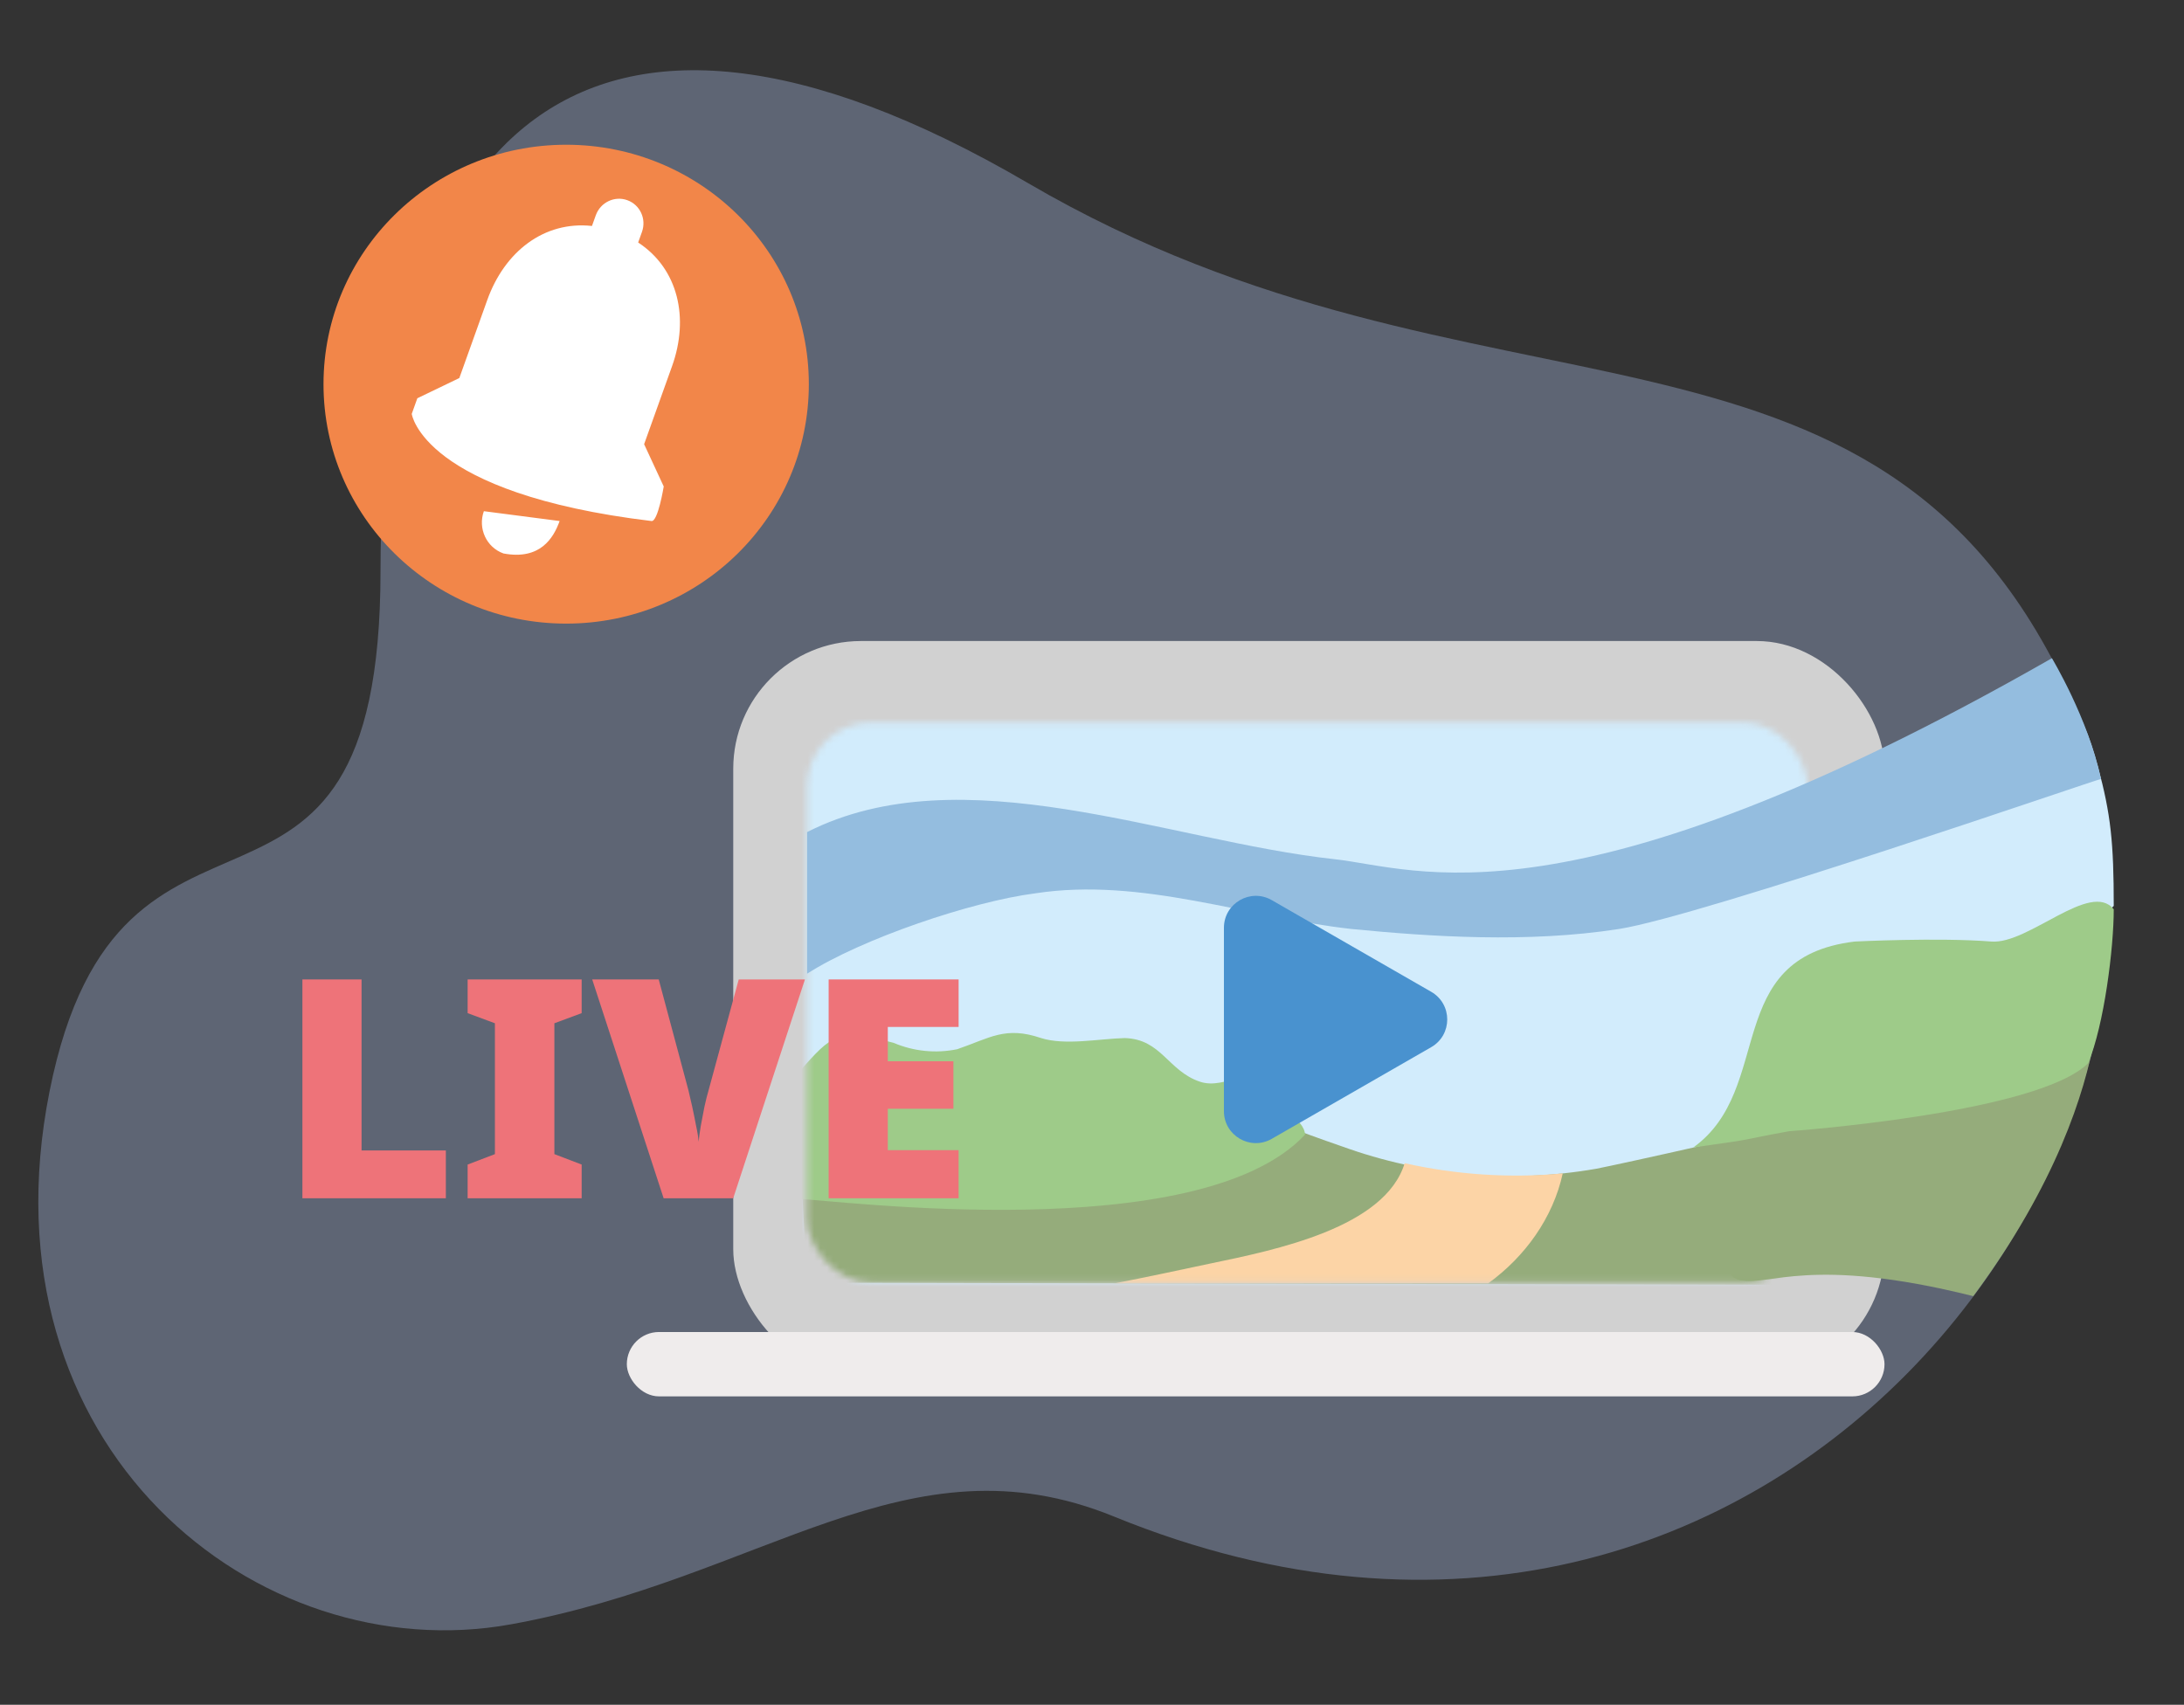 <svg width="342" height="267" viewBox="0 0 342 267" fill="none" xmlns="http://www.w3.org/2000/svg">
<rect x="0" y="0" width="342" height="267" fill="#333333" stroke="none"/>
<path d="M324.049 108.69C354.28 174.401 279.348 280.341 174.448 237.52C142.091 224.312 119.7 247.19 80.025 254.396C40.351 261.601 -3.34 226.765 7.751 170.975C18.841 115.185 59.586 155.515 59.586 89.381C59.586 23.247 90.067 -12.785 160.993 28.683C231.918 70.15 293.818 42.98 324.049 108.69Z" fill="#5E6574"/>
<rect x="114.822" y="100.397" width="180.279" height="115.261" rx="20" fill="#D1D1D1"/>
<rect x="98.157" y="208.616" width="196.945" height="10.082" rx="5.041" fill="#EFECEC"/>
<mask id="mask0" mask-type="alpha" maskUnits="userSpaceOnUse" x="126" y="113" width="158" height="88">
<rect x="126.388" y="113.169" width="156.636" height="87.677" rx="10" fill="#ECF7FE"/>
</mask>
<g mask="url(#mask0)">
<rect x="120" y="110" width="173.419" height="93.431" rx="10" fill="#D2ECFC"/>
<path d="M249.969 183.046C236.617 185.377 222.886 184.17 210.148 179.546C196.848 175 185.24 169.328 170.73 170.454C159.708 171.571 135.429 172.508 125.043 176.359L126.388 200.893L283.339 201.229V175.351C279.644 176.569 253.79 182.309 249.969 183.046Z" fill="#95AC7B"/>
<path d="M198.646 170.982C199.695 173.197 204.276 175.238 204.359 177.704C187.793 195.472 130.422 187.896 125.152 187.786V167.833C130.334 162.052 131.093 160.958 139.931 163.328C143.086 164.667 146.551 165.014 149.895 164.326C154.997 162.58 157.407 160.667 163.032 162.58C166.804 163.777 172.184 162.675 176.128 162.58C181.873 162.746 182.878 167.695 187.859 169.4C192.118 170.855 196.115 166.033 198.646 170.982Z" fill="#9ECB89"/>
<path d="M244.716 183.771C236.539 184.564 227.973 183.98 219.963 182.179C216.867 192.27 199.839 195.754 189.41 197.916C184.481 198.958 179.511 200.039 174.5 201H233.04C238.849 196.79 243.202 190.707 244.716 183.771Z" fill="#FCD4A6"/>
</g>
<path d="M275.681 141.884C275.873 142.068 273.54 166.667 273.592 166.943C274.465 174.691 285.343 149.544 292.749 150.766C292.749 150.766 323.108 149.787 330.999 141.884C331 132 330.543 127.492 328.5 120C327 114.5 326 113 324.5 109.5C316.162 108.839 290.423 123.892 290.423 123.892C286.621 124.923 280.601 127.089 277.961 130.31C275.322 133.531 276.193 137.649 275.681 141.884Z" fill="#D2ECFC"/>
<path d="M273.529 185.971C273.477 185.695 270.568 184.419 275.681 179.777C283.339 173.328 325.361 165.721 328 162.5C326.5 171 322 185.5 309 203C283.458 196.615 277 201.5 272.5 200.5C268 199.5 274.401 193.719 273.529 185.971Z" fill="#95AC7B"/>
<path d="M280.158 177.169C271.658 178.714 276.158 178.169 265.158 179.714C278 170.5 269.5 150 290.424 147.463C290.424 147.463 303.504 146.802 311.842 147.463C317.652 147.924 327.352 137.864 330.999 142.409C330.999 148.5 329.5 160.5 327 166.5C319.109 174.404 280.158 177.169 280.158 177.169Z" fill="#9ECB89"/>
<path d="M162.15 139.907C178.833 137.358 195.232 143.69 211.672 145.499C223.975 146.701 239.197 147.724 253.5 145.499C266.459 143.482 328.5 122 329 122C327 112.5 321.316 103.086 321.316 103.086C245.5 146.419 221.835 135.961 208.959 134.563C182.68 131.685 150.642 118.023 126.388 130.316V152.497C134.917 147.033 152.144 141.186 162.15 139.907Z" fill="#94BDDF"/>
<path d="M126.658 60.169C126.658 80.88 109.645 97.669 88.658 97.669C67.671 97.669 50.658 80.88 50.658 60.169C50.658 39.458 67.671 22.669 88.658 22.669C109.645 22.669 126.658 39.458 126.658 60.169Z" fill="#F28649"/>
<path d="M224.12 155.334C227.463 157.257 227.463 162.081 224.12 164.004L199.151 178.361C195.817 180.278 191.658 177.871 191.658 174.026L191.658 145.312C191.658 141.467 195.817 139.06 199.151 140.977L211.658 148.169L224.12 155.334Z" fill="#4992CF"/>
<path d="M78.84 86.682C84.568 87.755 86.67 84.295 87.634 81.603L75.769 80.061C74.806 82.753 76.163 85.724 78.84 86.682ZM100.865 69.568L105.246 57.332C107.936 49.819 106.233 42.113 99.932 37.98L100.528 36.316C101.255 34.285 100.227 32.066 98.225 31.35C96.224 30.633 94.021 31.695 93.294 33.726L92.698 35.39C85.181 34.576 79.007 39.434 76.309 46.971L71.928 59.207L65.353 62.375L64.476 64.822C64.476 64.822 66.166 77.282 102.025 81.603C103.032 81.724 103.936 76.189 103.936 76.189L100.865 69.568Z" fill="white"/>
<path d="M47.354 187.669V153.397H56.618V180.181H69.818V187.669H47.354Z" fill="#EE7379"/>
<path d="M91.084 187.669H73.228V182.389L77.5 180.757V160.261L73.228 158.677V153.397H91.084V158.677L86.812 160.261V180.757L91.084 182.389V187.669Z" fill="#EE7379"/>
<path d="M126.048 153.397L114.816 187.669H103.92L92.736 153.397H103.152L107.808 170.773C107.968 171.413 108.16 172.245 108.384 173.269C108.608 174.293 108.816 175.317 109.008 176.341C109.232 177.365 109.36 178.197 109.392 178.837C109.456 178.197 109.568 177.381 109.728 176.389C109.92 175.365 110.112 174.357 110.304 173.365C110.528 172.341 110.736 171.509 110.928 170.869L115.68 153.397H126.048Z" fill="#EE7379"/>
<path d="M150.113 187.669H129.76V153.397H150.113V160.837H139.024V166.213H149.297V173.653H139.024V180.133H150.113V187.669Z" fill="#EE7379"/>
</svg>
